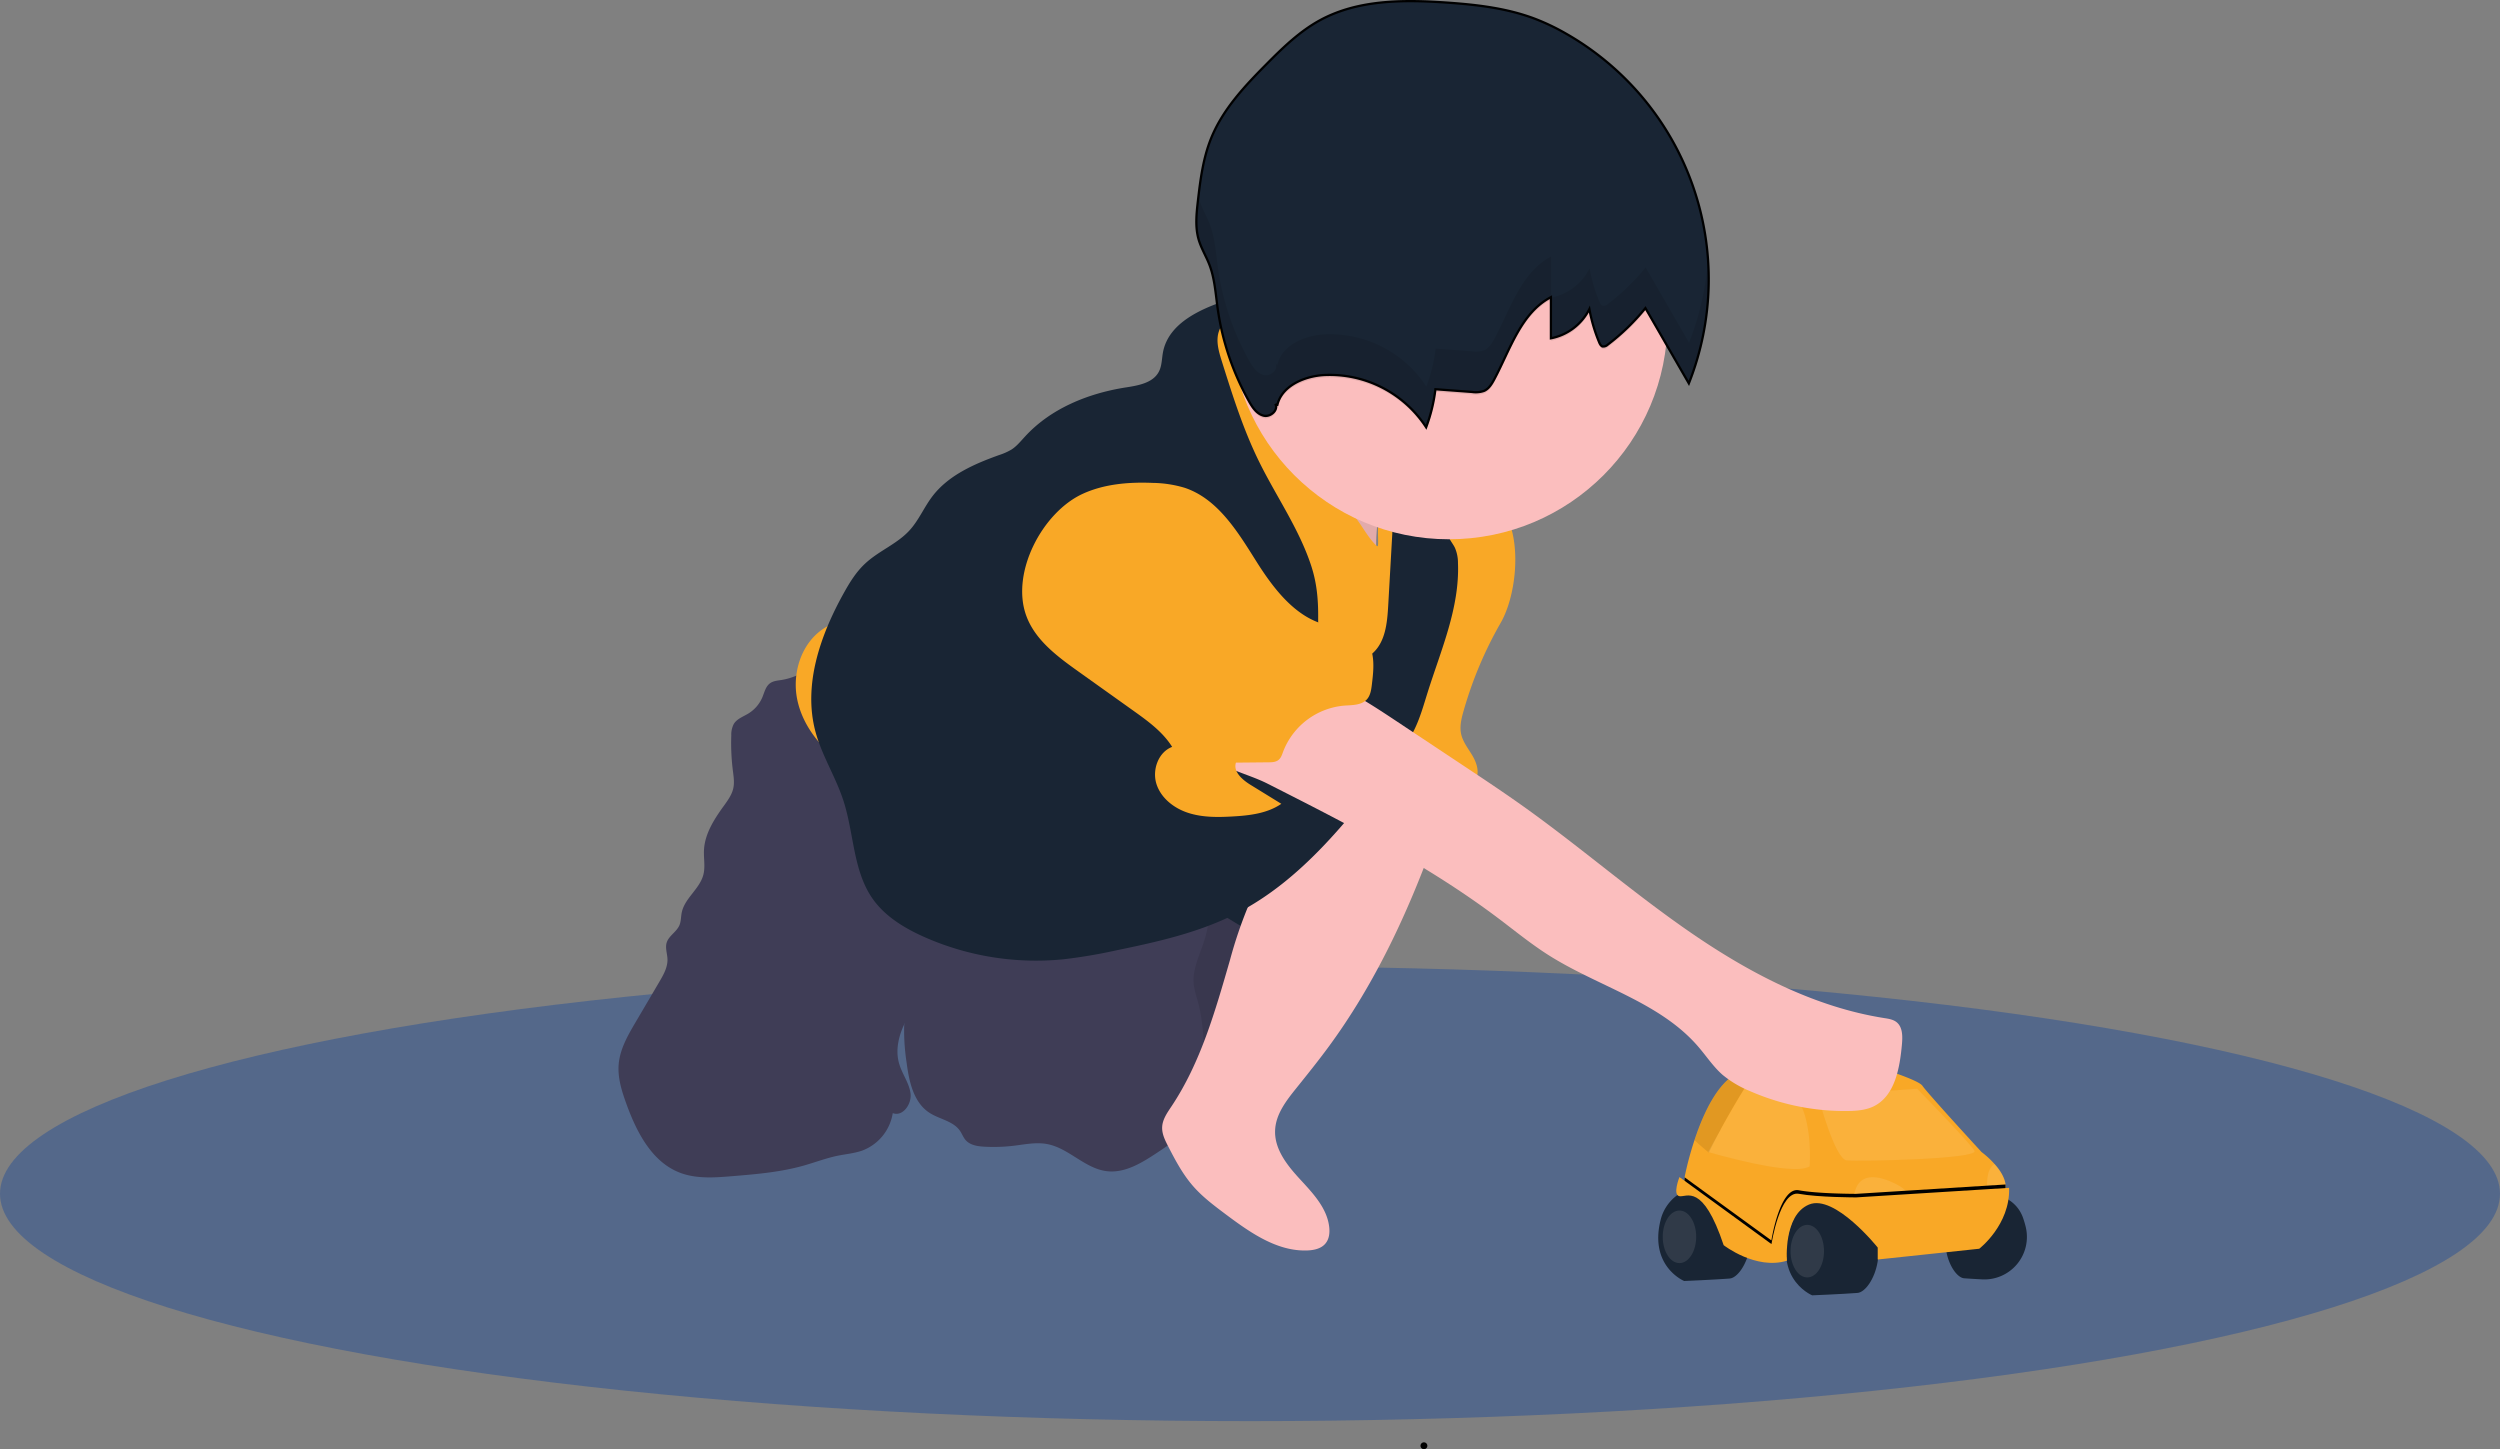 <?xml version="1.0" encoding="UTF-8" standalone="no"?>
<svg
   data-name="Layer 1"
   width="1094"
   height="634.168"
   viewBox="0 0 1094 634.168"
   version="1.1"
   id="svg78"
   sodipodi:docname="undraw_toy_car_-7-umw.svg"
   xmlns:inkscape="http://www.inkscape.org/namespaces/inkscape"
   xmlns:sodipodi="http://sodipodi.sourceforge.net/DTD/sodipodi-0.dtd"
   xmlns="http://www.w3.org/2000/svg"
   xmlns:svg="http://www.w3.org/2000/svg">
  <rect x="0" y="0" width="1094" height="634.168" fill="#808080" stroke="none"/>
  <defs
     id="defs78" />
  <sodipodi:namedview
     id="namedview78"
     pagecolor="#505050"
     bordercolor="#eeeeee"
     borderopacity="1"
     inkscape:showpageshadow="0"
     inkscape:pageopacity="0"
     inkscape:pagecheckerboard="0"
     inkscape:deskcolor="#505050" />
  <title
     id="title1">toy car</title>
  <ellipse
     cx="547"
     cy="522.388"
     rx="547"
     ry="99.5"
     fill="#f9a826"
     opacity="0.1"
     id="ellipse51"
     style="opacity:1;fill:#54688a;fill-opacity:1" />
  <path
     d="m 726.68,533.858 a 19,19 0 0 1 29.42,-11 l 0.78,0.57 c 16.73,12.54 6.8,35.54 0,36.06 -6.8,0.52 -19.88,1.08 -19.88,1.08 0,0 -15.41,-6.36 -10.32,-26.71 z"
     fill="#192534"
     id="path52" />
  <path
     d="m 877.62,518.228 v 4.18 c 0,0 -68,4.7 -75.26,4.7 h -13.59 c 0,0 -0.2,0.21 -0.53,0.59 -0.56,0.63 -1.51,1.74 -2.56,3.12 -2.14,2.78 -4.69,6.66 -5.28,9.88 -1,5.75 -4.7,7.84 -4.7,7.84 l -13.59,-3.65 -13.11,-15.68 -1.91,-1.84 -5.44,-5.19 -4.65,-4.45 0.23,-2.5 v -0.38 a 141.85,141.85 0 0 1 4.26,-15.88 c 0,-0.14 0.09,-0.29 0.14,-0.43 3.77,-11.32 10.06,-25.07 19.12,-29.16 0.69,-0.31 1.41,-0.61 2.18,-0.88 l 0.92,-0.32 c 17.38,-5.82 50.22,-3.51 50.22,-3.51 0,0 25.08,7.32 27.18,10.46 2.1,3.14 25.87,29 25.87,29 a 39,39 0 0 1 5.74,5.31 c 2.23,2.47 4.3,5.58 4.76,8.79 z"
     fill="#f9a826"
     id="path53" />
  <ellipse
     cx="734.93"
     cy="541.228"
     rx="7.32"
     ry="11.5"
     fill="#ffffff"
     opacity="0.1"
     id="ellipse53" />
  <path
     d="m 765.25,473.278 c 0,0 -6,9.2 -12.34,21 a 0.41,0.41 0 0 0 0,0.09 c -1.69,3.14 -3.41,6.45 -5.05,9.84 l -0.07,0.16 c 0,0 -3.47,-2.75 -6.2,-5.43 0,-0.14 0.09,-0.29 0.14,-0.43 3.77,-11.32 10.06,-25.07 19.12,-29.16 0.69,-0.31 1.41,-0.61 2.18,-0.88 z"
     opacity="0.1"
     id="path54" />
  <path
     d="m 747.48,504.118 c 0,0 37.11,11 44.42,6.27 0,0 2.62,-33.45 -14.63,-35.54 0,0 -9.93,-2.62 -12,-1 -2.07,1.62 -17.79,30.27 -17.79,30.27 z"
     fill="#ffffff"
     opacity="0.1"
     id="path55" />
  <path
     d="m 795.56,479.548 c 0,0 7.32,27.7 12.55,28.23 5.23,0.53 58,-0.53 55.92,-4.19 -2.08,-3.66 -25.09,-27.17 -25.09,-27.17 z"
     fill="#ffffff"
     opacity="0.1"
     id="path56" />
  <path
     d="m 786.58,529.668 c 0,0 9.5,-12.49 26.23,0.06 16.73,12.55 6.79,35.54 0,36.06 -6.79,0.52 -19.81,1.05 -19.81,1.05 0,0 -20.63,-8.48 -6.42,-37.17 z"
     fill="#192534"
     id="path57" />
  <path
     d="m 885.25,532.848 a 15.14,15.14 0 0 0 -20.47,-8.78 29.27,29.27 0 0 0 -5.28,3.21 c -14.89,11.16 -6,31.63 0,32.1 2.17,0.16 5.06,0.33 7.87,0.48 a 18.62,18.62 0 0 0 19.14,-22.74 39.18,39.18 0 0 0 -1.26,-4.27 z"
     fill="#192534"
     id="path58" />
  <ellipse
     cx="790.86"
     cy="547.498"
     rx="7.32"
     ry="11.5"
     fill="#ffffff"
     opacity="0.1"
     id="ellipse58" />
  <path
     d="m 811.24,525.548 c 0,0 -1,-15.16 15.16,-8.89 16.16,6.27 5.75,13.07 5.75,13.07 z"
     fill="#ffffff"
     opacity="0.1"
     id="path59" />
  <path
     d="m 877.62,518.228 v 2.09 l -2.61,1 -5.33,-1 c 0,0 -1.14,-8.56 3.23,-11 2.18,2.59 4.25,5.7 4.71,8.91 z"
     fill="#ffffff"
     opacity="0.1"
     id="path60" />
  <path
     d="m 877.62,518.328 v 4.08 c 0,0 -68,4.7 -75.26,4.7 h -0.06 c -3.76,-2 -7.52,-2.89 -10.68,-1.56 a 11.69,11.69 0 0 0 -2.69,1.56 c -0.24,0.19 -0.47,0.39 -0.69,0.59 a 14.26,14.26 0 0 0 -2.56,3.12 c -4.68,7.57 -3.68,19.29 -3.68,19.29 -13.59,4.18 -27.7,-6.79 -27.7,-6.79 -2.56,-7.68 -4.95,-12.69 -7.14,-16 -2,-3 -3.82,-4.47 -5.44,-5.19 l -4.72,-4.4 0.23,-2.5 37.93,27.58 c 0,0 3.66,-23.52 12,-21.95 8.34,1.57 25.09,1.57 25.09,1.57 z"
     opacity="0.1"
     id="path61"
     style="opacity:1" />
  <path
     d="m 734.93,515.088 c 0,0 -3.14,7.84 0,8.37 3.14,0.53 10.19,-6 19.34,21.43 0,0 14.11,11 27.7,6.79 0,0 -1.62,-19.86 9.65,-24.57 11.27,-4.71 30.07,18.82 30.07,18.82 v 5.23 l 44.43,-4.71 c 0,0 13.59,-10.45 13.07,-26.65 l -66.9,4.18 c 0,0 -16.73,0 -25.09,-1.57 -8.36,-1.57 -12,22 -12,22 z"
     fill="#f9a826"
     id="path62" />
  <rect
     x="518.81"
     y="372.138"
     width="55.93"
     height="55.93"
     rx="27.96"
     fill="#192534"
     id="rect62" />
  <path
     d="m 532.13,472.068 c 3.75,-3.29 7.56,-6.64 10.26,-10.83 2.48,-3.84 3.94,-8.23 5.31,-12.59 q 5.87,-18.69 10.11,-37.85 c -15.39,-2.35 -26.88,-15.94 -41.93,-19.93 -0.36,-0.1 -11.87,69.06 -12.71,75.38 -0.69,5.22 -6.65,30.15 0.14,30.29 3.63,0.08 11.21,-9 13.89,-11.39 z"
     fill="#3f3d56"
     id="path63" />
  <path
     d="m 532.13,472.068 c 3.75,-3.29 7.56,-6.64 10.26,-10.83 2.48,-3.84 3.94,-8.23 5.31,-12.59 q 5.87,-18.69 10.11,-37.85 c -15.39,-2.35 -26.88,-15.94 -41.93,-19.93 -0.36,-0.1 -11.87,69.06 -12.71,75.38 -0.69,5.22 -6.65,30.15 0.14,30.29 3.63,0.08 11.21,-9 13.89,-11.39 z"
     opacity="0.1"
     id="path64" />
  <path
     d="m 341.94,297.568 c -1.7,0.26 -3.5,0.39 -4.9,1.38 -2,1.4 -2.51,4 -3.46,6.26 a 15.33,15.33 0 0 1 -6.05,7 c -2.29,1.4 -5.08,2.34 -6.45,4.64 a 10.23,10.23 0 0 0 -1.07,5 95.89,95.89 0 0 0 0.69,15.34 c 0.32,2.55 0.74,5.15 0.21,7.66 -0.61,2.93 -2.45,5.42 -4.2,7.85 -4.2,5.81 -8.31,12.19 -8.65,19.35 -0.17,3.6 0.63,7.29 -0.28,10.78 -1.61,6.19 -8.17,10.23 -9.45,16.49 -0.38,1.85 -0.28,3.81 -1,5.54 -1.26,3 -4.73,4.64 -5.62,7.73 -0.67,2.32 0.31,4.77 0.38,7.18 0.1,3.53 -1.75,6.79 -3.53,9.83 l -10.41,17.7 c -3.38,5.74 -6.84,11.74 -7.41,18.38 -0.51,5.89 1.32,11.72 3.33,17.28 4.47,12.35 11.11,25.43 23.36,30.18 7.21,2.8 15.24,2.2 22.95,1.56 10.56,-0.87 21.19,-1.76 31.38,-4.65 5.05,-1.43 10,-3.34 15.1,-4.36 3.4,-0.67 6.89,-1 10.17,-2.09 a 21,21 0 0 0 13.64,-16.5 c 4.36,1.72 8.4,-4 7.78,-8.64 -0.62,-4.64 -3.74,-8.57 -5,-13.07 -1.8,-6.21 0,-12.95 3,-18.67 3,-5.72 7.14,-10.78 10.41,-16.35 a 62.29,62.29 0 0 0 7.48,-20.16 c 1.75,-9.59 1.22,-19.44 0.68,-29.17 l -2.06,-37.19 c -0.38,-6.81 -0.81,-13.84 -3.81,-20 -3.29,-6.71 -9.29,-11.63 -15.28,-16.1 a 254.86,254.86 0 0 0 -27.75,-18.38 c -6.22,-3.48 -5.78,-2.13 -10.73,2 a 27.58,27.58 0 0 1 -13.45,6.2 z"
     fill="#3f3d56"
     id="path65" />
  <path
     d="m 426,401.038 c -7.07,5.58 -14.23,11.24 -19.67,18.42 a 53.29,53.29 0 0 0 -10.68,30.19 93.06,93.06 0 0 0 1.07,15.27 c 1.07,8.25 3,17.44 9.95,22 4.38,2.87 10.4,3.59 13.39,7.89 0.94,1.35 1.49,3 2.59,4.19 2,2.16 5.12,2.63 8,2.79 a 74.15,74.15 0 0 0 12.9,-0.4 c 4.89,-0.59 9.86,-1.66 14.7,-0.74 9.42,1.77 16.45,10.66 26,11.85 7.93,1 15.36,-3.61 22,-8 6.85,-4.53 14,-9.38 17.71,-16.71 3.61,-7.12 3.41,-15.5 3.13,-23.49 -0.31,-8.87 -0.63,-17.85 -3,-26.41 a 46.42,46.42 0 0 1 -1.69,-6.86 c -0.71,-6 2,-11.9 4,-17.64 3.11,-8.73 4.47,-19.49 -1.71,-26.39 -2.61,-2.92 -6.24,-4.72 -9.92,-6 -16.25,-5.84 -34.19,-3.62 -50.86,-1 -15.91,2.41 -25.43,11.21 -37.91,21.04 z"
     fill="#3f3d56"
     id="path66" />
  <path
     d="m 563.8,366.478 c -6.44,9.67 -12.9,19.41 -17.55,30 a 193.17,193.17 0 0 0 -8,23.6 c -6.42,22.19 -12.79,44.86 -25.61,64.07 -1.84,2.76 -3.88,5.63 -4.07,8.94 -0.18,3.1 1.3,6 2.73,8.76 3,5.84 6.14,11.74 10.42,16.76 4.28,5.02 9.4,8.82 14.56,12.7 10.71,8 22.61,16.48 36,15.88 2.77,-0.13 5.73,-0.77 7.58,-2.84 1.85,-2.07 2.11,-4.93 1.78,-7.59 -1,-8.23 -7.2,-14.7 -12.82,-20.8 -5.62,-6.1 -11.27,-13.23 -10.82,-21.55 0.35,-6.87 4.85,-12.73 9.16,-18.09 4.93,-6.14 9.87,-12.27 14.52,-18.62 20.11,-27.45 34.63,-58.66 46.14,-90.69 4.85,-13.52 9.26,-27.72 7.75,-42 -11,-2.7 -33,-11.72 -42.29,-2.41 -5.63,5.64 -9.61,14 -14,20.65 z"
     fill="#fbbebe"
     id="path67" />
  <path
     d="m 656.68,272.588 a 171.6,171.6 0 0 0 -16.24,38.6 c -0.93,3.26 -1.76,6.7 -1.05,10 0.77,3.54 3.18,6.45 5,9.57 1.82,3.12 3.1,7.07 1.45,10.29 -7.8,0.61 -15.53,-1.52 -23.07,-3.63 l -23.64,-6.6 a 12.2,12.2 0 0 1 -5.35,-2.48 c -2.74,-2.59 -2.53,-6.94 -2,-10.66 4.63,-30.46 19.5,-58.54 25.07,-88.83 0.81,-4.37 1.66,-9.21 5.14,-12 10,-7.9 32.64,-1.21 37.82,10.23 5.79,12.7 3.42,34.1 -3.13,45.51 z"
     fill="#f9a826"
     id="path68" />
  <path
     d="m 530.13,168.488 c -0.89,0.46 -1.89,1 -2.16,1.94 a 3.52,3.52 0 0 0 0.94,2.83 l 10.09,14.2 c 9.95,14 19.92,28.09 31.43,40.86 a 221.9,221.9 0 0 0 28.44,26.46 c 2.88,2.24 5.95,4.57 7.36,7.94 a 76.53,76.53 0 0 1 3.12,-56.77 c 3.3,-7 7.66,-13.49 11.09,-20.45 a 2.91,2.91 0 0 0 -1.59,-4.72 c -8.74,-4.5 -18.3,-7.22 -27,-11.8 -6.83,-3.6 -13,-8.28 -19.13,-12.89 -5.47,-4.11 -12.75,-11.37 -19.5,-13.1 -7.29,-1.88 -7,4.77 -9.35,10.32 a 30.62,30.62 0 0 1 -13.74,15.18 z"
     fill="#fbbebe"
     id="path69" />
  <path
     d="m 530.13,168.488 c -0.89,0.46 -1.89,1 -2.16,1.94 a 3.52,3.52 0 0 0 0.94,2.83 l 10.09,14.2 c 9.95,14 19.92,28.09 31.43,40.86 a 221.9,221.9 0 0 0 28.44,26.46 c 2.88,2.24 5.95,4.57 7.36,7.94 a 76.53,76.53 0 0 1 3.12,-56.77 c 3.3,-7 7.66,-13.49 11.09,-20.45 a 2.91,2.91 0 0 0 -1.59,-4.72 c -8.74,-4.5 -18.3,-7.22 -27,-11.8 -6.83,-3.6 -13,-8.28 -19.13,-12.89 -5.47,-4.11 -12.75,-11.37 -19.5,-13.1 -7.29,-1.88 -7,4.77 -9.35,10.32 a 30.62,30.62 0 0 1 -13.74,15.18 z"
     opacity="0.1"
     id="path70" />
  <path
     d="m 592,225.078 c -4.57,-5.16 -10.74,-8.57 -16.15,-12.85 -7.78,-6.16 -13.93,-14.1 -19.87,-22.05 -10.9,-14.63 -21.89,-32.55 -16.46,-50 -5.77,-0.56 -10.75,4.18 -13.47,9.29 -2.72,5.11 -4.12,10.93 -7.51,15.62 -5.15,7.13 -13.91,10.45 -22.07,13.71 a 359.68,359.68 0 0 0 -51.82,25.75 c -6.65,4 -13.27,8.29 -18.35,14.15 -5.44,6.25 -8.85,14 -13.47,20.85 -9,13.47 -22.68,23.58 -37.86,29.3 -5,1.9 -10.36,3.38 -14.83,6.4 -9.58,6.47 -13.57,19.37 -11.3,30.71 2.27,11.34 10,21 19.29,27.86 9.29,6.86 19.87,10.91 30.59,14.91 q 13.48,4.95 27.13,9.44 a 155.77,155.77 0 0 0 20.49,5.56 c 12.79,2.35 25.94,1.77 38.87,3.2 11.82,1.3 23.43,4.29 35.3,5.12 11.87,0.83 24.44,-0.75 34.11,-7.66 7.69,-5.49 12.81,-13.78 17.54,-22 a 598.86,598.86 0 0 0 32.84,-65.66 c 2.83,-6.67 29.09,-44.45 22.55,-49.33 -32.93,-24.57 -22,14.47 -25.14,11.47 -4.2,-4.02 -6.61,-9.5 -10.41,-13.79 z"
     fill="#f9a826"
     id="path71" />
  <path
     d="m 551.21,202.478 c -7.07,-14.22 -11.85,-29.44 -16.6,-44.58 -1.31,-4.2 -2.63,-8.74 -1.22,-12.9 1.7,-5 7.14,-9.27 5.54,-14.28 -12.72,4 -27.49,10.27 -30,23.38 -0.55,2.86 -0.45,5.91 -1.78,8.49 -2.59,5.06 -9.19,6.14 -14.8,7 -16.32,2.61 -32.54,9.19 -43.72,21.36 -1.88,2 -3.65,4.27 -6,5.77 a 26.06,26.06 0 0 1 -5.39,2.4 c -10.94,3.93 -22.19,8.83 -29.23,18.08 -3.63,4.76 -5.95,10.47 -10,14.89 -5.48,6 -13.55,9 -19.48,14.59 -4,3.72 -6.85,8.44 -9.49,13.21 -10.16,18.36 -17.61,39.89 -12.22,60.18 2.81,10.61 9,20.06 12.33,30.52 4.59,14.25 4.14,30.5 12.75,42.75 5.43,7.7 13.83,12.79 22.43,16.63 a 120.63,120.63 0 0 0 61,9.82 227.23,227.23 0 0 0 23,-3.88 c 18.13,-3.74 36.45,-7.81 52.92,-16.27 28.09,-14.43 48.3,-40.22 67.6,-65.22 3.67,-4.76 7.37,-9.56 10,-15 2.57,-5.19 4.12,-10.81 5.85,-16.33 5.85,-18.61 14.08,-37.14 13.31,-56.62 a 16.64,16.64 0 0 0 -1.35,-6.79 c -0.78,-1.6 -2,-3 -2.69,-4.61 -1.22,-2.88 -0.67,-6.21 -1.53,-9.22 -2.39,-8.4 -13.43,-10 -22.17,-9.93 l -2.8,49.29 c -0.43,7.4 -1.22,15.61 -6.73,20.57 a 14.63,14.63 0 0 1 -17.24,1.35 c -5.88,-3.81 -6.71,-10.46 -6.67,-16.83 0.06,-8 -0.59,-15.33 -3.14,-23 -5.28,-15.91 -15.06,-29.87 -22.48,-44.82 z"
     fill="#192534"
     id="path72" />
  <path
     d="m 554.69,342.938 c 34.82,17.65 69.84,35.43 101,58.93 7.2,5.42 14.2,11.16 21.81,16 21.81,13.86 48.87,20.61 65.7,40.21 3.54,4.11 6.54,8.73 10.62,12.29 a 45.77,45.77 0 0 0 11.74,7 103.55,103.55 0 0 0 42.94,8.81 c 3.87,-0.05 7.85,-0.34 11.33,-2 9.37,-4.54 11.5,-16.7 12.45,-27.07 0.32,-3.51 0.39,-7.65 -2.37,-9.83 -1.49,-1.17 -3.46,-1.47 -5.33,-1.76 -30.41,-4.8 -58.47,-19.44 -83.88,-36.83 -25.41,-17.39 -48.7,-37.69 -73.76,-55.58 -8.81,-6.29 -17.83,-12.28 -26.85,-18.27 l -29.19,-19.38 c -15.44,-10.25 -31.7,-20.81 -50.14,-22.74 a 6.65,6.65 0 0 0 -3.14,0.21 c -1.62,0.63 -2.52,2.31 -3.31,3.85 -5.41,10.54 -12,20.11 -18.63,29.87 -3.55,5.22 -3.95,6.57 2.17,9.36 5.51,2.52 11.35,4.15 16.84,6.93 z"
     fill="#fbbebe"
     id="path73" />
  <path
     d="m 623.11,634.168 a 1.5,1.5 0 0 0 0,-3 1.5,1.5 0 0 0 0,3 z"
     id="path74" />
  <circle
     cx="634.05"
     cy="140.338"
     r="95.65"
     fill="#fbbebe"
     id="circle74" />
  <path
     d="m 558.87,177.638 c 1.7,-8.59 11.56,-12.93 20.29,-13.51 a 50.35,50.35 0 0 1 44.92,22.84 70.75,70.75 0 0 0 4.06,-16.64 l 16,1.19 a 11.08,11.08 0 0 0 5.32,-0.48 c 2.06,-0.92 3.33,-3 4.4,-5 7,-13.07 11.68,-29.11 24.82,-36 v 18 a 23.92,23.92 0 0 0 16.83,-12.79 70.68,70.68 0 0 0 4.28,14.53 c 0.32,0.78 0.77,1.64 1.58,1.84 a 2.8,2.8 0 0 0 2.16,-0.79 95.61,95.61 0 0 0 16.51,-16 l 19,32.94 a 123.74,123.74 0 0 0 -53.82,-153.09 97.21,97.21 0 0 0 -13.71,-6.53 c -12.37,-4.66 -25.7,-6.15 -38.89,-7.05 -18.75,-1.28 -38.54,-1.23 -55,7.76 -8.85,4.83 -16.2,11.95 -23.3,19.11 -9.6,9.66 -19.2,19.87 -24.31,32.5 -3.53,8.72 -4.74,18.17 -5.81,27.51 -0.65,5.65 -1.25,11.49 0.36,16.94 1.12,3.77 3.23,7.16 4.65,10.83 2.36,6.1 2.73,12.76 3.64,19.24 a 116.1,116.1 0 0 0 13.79,40.74 c 1.5,2.67 3.42,5.51 6.41,6.19 2.99,0.68 6.58,-2.62 5,-5.22"
     fill="#192534"
     id="path75" />
  <path
     d="m 558.87,177.638 c 1.7,-8.59 11.56,-12.93 20.29,-13.51 a 50.35,50.35 0 0 1 44.92,22.84 70.75,70.75 0 0 0 4.06,-16.64 l 16,1.19 a 11.08,11.08 0 0 0 5.32,-0.48 c 2.06,-0.92 3.33,-3 4.4,-5 7,-13.07 11.68,-29.11 24.82,-36 v 18 a 23.92,23.92 0 0 0 16.83,-12.79 70.68,70.68 0 0 0 4.28,14.53 c 0.32,0.78 0.77,1.64 1.58,1.84 a 2.8,2.8 0 0 0 2.16,-0.79 95.61,95.61 0 0 0 16.51,-16 l 19,32.94 a 123.74,123.74 0 0 0 -53.82,-153.09 97.21,97.21 0 0 0 -13.71,-6.53 c -12.37,-4.66 -25.7,-6.15 -38.89,-7.05 -18.75,-1.28 -38.54,-1.23 -55,7.76 -8.85,4.83 -16.2,11.95 -23.3,19.11 -9.6,9.66 -19.2,19.87 -24.31,32.5 -3.53,8.72 -4.74,18.17 -5.81,27.51 -0.65,5.65 -1.25,11.49 0.36,16.94 1.12,3.77 3.23,7.16 4.65,10.83 2.36,6.1 2.73,12.76 3.64,19.24 a 116.1,116.1 0 0 0 13.79,40.74 c 1.5,2.67 3.42,5.51 6.41,6.19 2.99,0.68 6.58,-2.62 5,-5.22"
     fill="none"
     stroke="#000000"
     stroke-miterlimit="10"
     id="path76" />
  <path
     d="m 449.09,269.438 c 3.86,10.61 13.56,17.81 22.76,24.37 l 24,17.12 c 6.38,4.55 12.93,9.27 17.08,15.91 -6.07,2.3 -8.84,10.1 -6.85,16.28 1.99,6.18 7.7,10.61 13.92,12.61 6.22,2 12.82,1.93 19.31,1.56 7.45,-0.41 15.25,-1.31 21.4,-5.54 l -13.51,-8.32 c -3.56,-2.21 -7.65,-5.73 -6.35,-9.7 l 14.25,-0.14 c 1.5,0 3.13,-0.07 4.32,-1 1.19,-0.93 1.6,-2.36 2.1,-3.72 a 31.55,31.55 0 0 1 26.62,-20.08 c 3.52,-0.26 7.57,-0.11 10,-2.73 1.58,-1.74 1.92,-4.24 2.2,-6.57 0.53,-4.44 1.05,-9 0.17,-13.35 -0.88,-4.35 -3.42,-8.67 -7.5,-10.5 -3,-1.36 -6.47,-1.23 -9.75,-1.67 -15.09,-2 -25.55,-15.68 -33.65,-28.57 -8.1,-12.89 -16.79,-27.15 -31.23,-31.95 a 50.82,50.82 0 0 0 -13.89,-2.13 c -10.41,-0.43 -21.13,0.42 -30.61,4.74 -17.67,8.05 -31.67,34.5 -24.79,53.38 z"
     fill="#f9a826"
     id="path77" />
  <path
     d="m 739.13,149.968 -19,-32.94 a 95.25,95.25 0 0 1 -16.51,16 2.77,2.77 0 0 1 -2.16,0.8 c -0.81,-0.2 -1.26,-1.06 -1.58,-1.84 a 70.77,70.77 0 0 1 -4.28,-14.54 23.91,23.91 0 0 1 -16.83,12.8 v -18 c -13.14,6.91 -17.78,22.95 -24.82,36 -1.07,2 -2.34,4.05 -4.4,5 a 11.08,11.08 0 0 1 -5.32,0.48 l -16,-1.19 a 70.75,70.75 0 0 1 -4.06,16.64 50.35,50.35 0 0 0 -44.92,-22.84 c -8.73,0.58 -18.59,4.92 -20.29,13.51 l -0.85,-0.94 c 1.61,2.61 -2,5.91 -5,5.23 -3,-0.68 -4.91,-3.52 -6.41,-6.19 a 116.16,116.16 0 0 1 -13.73,-40.77 c -0.91,-6.48 -1.28,-13.14 -3.64,-19.24 -1.42,-3.67 -3.53,-7.06 -4.65,-10.83 0,-0.13 -0.07,-0.25 -0.1,-0.38 -0.09,0.75 -0.18,1.5 -0.26,2.25 -0.65,5.66 -1.25,11.49 0.36,17 1.12,3.77 3.23,7.16 4.65,10.82 2.36,6.11 2.73,12.76 3.64,19.25 a 116,116 0 0 0 13.73,40.76 c 1.5,2.67 3.42,5.52 6.41,6.2 2.99,0.68 6.58,-2.62 5,-5.23 l 0.85,0.93 c 1.7,-8.58 11.56,-12.93 20.29,-13.5 a 50.32,50.32 0 0 1 44.92,22.83 70.55,70.55 0 0 0 4.06,-16.63 l 16,1.18 a 11,11 0 0 0 5.32,-0.48 c 2.06,-0.92 3.33,-3 4.4,-5 7,-13.08 11.68,-29.11 24.82,-36 v 18 a 23.91,23.91 0 0 0 16.83,-12.8 71,71 0 0 0 4.28,14.54 c 0.32,0.77 0.77,1.64 1.58,1.83 a 2.73,2.73 0 0 0 2.16,-0.79 95.25,95.25 0 0 0 16.51,-16 l 19,32.94 a 124.8,124.8 0 0 0 8.25,-55 123.7,123.7 0 0 1 -8.25,36.14 z"
     opacity="0.1"
     id="path78" />
</svg>
